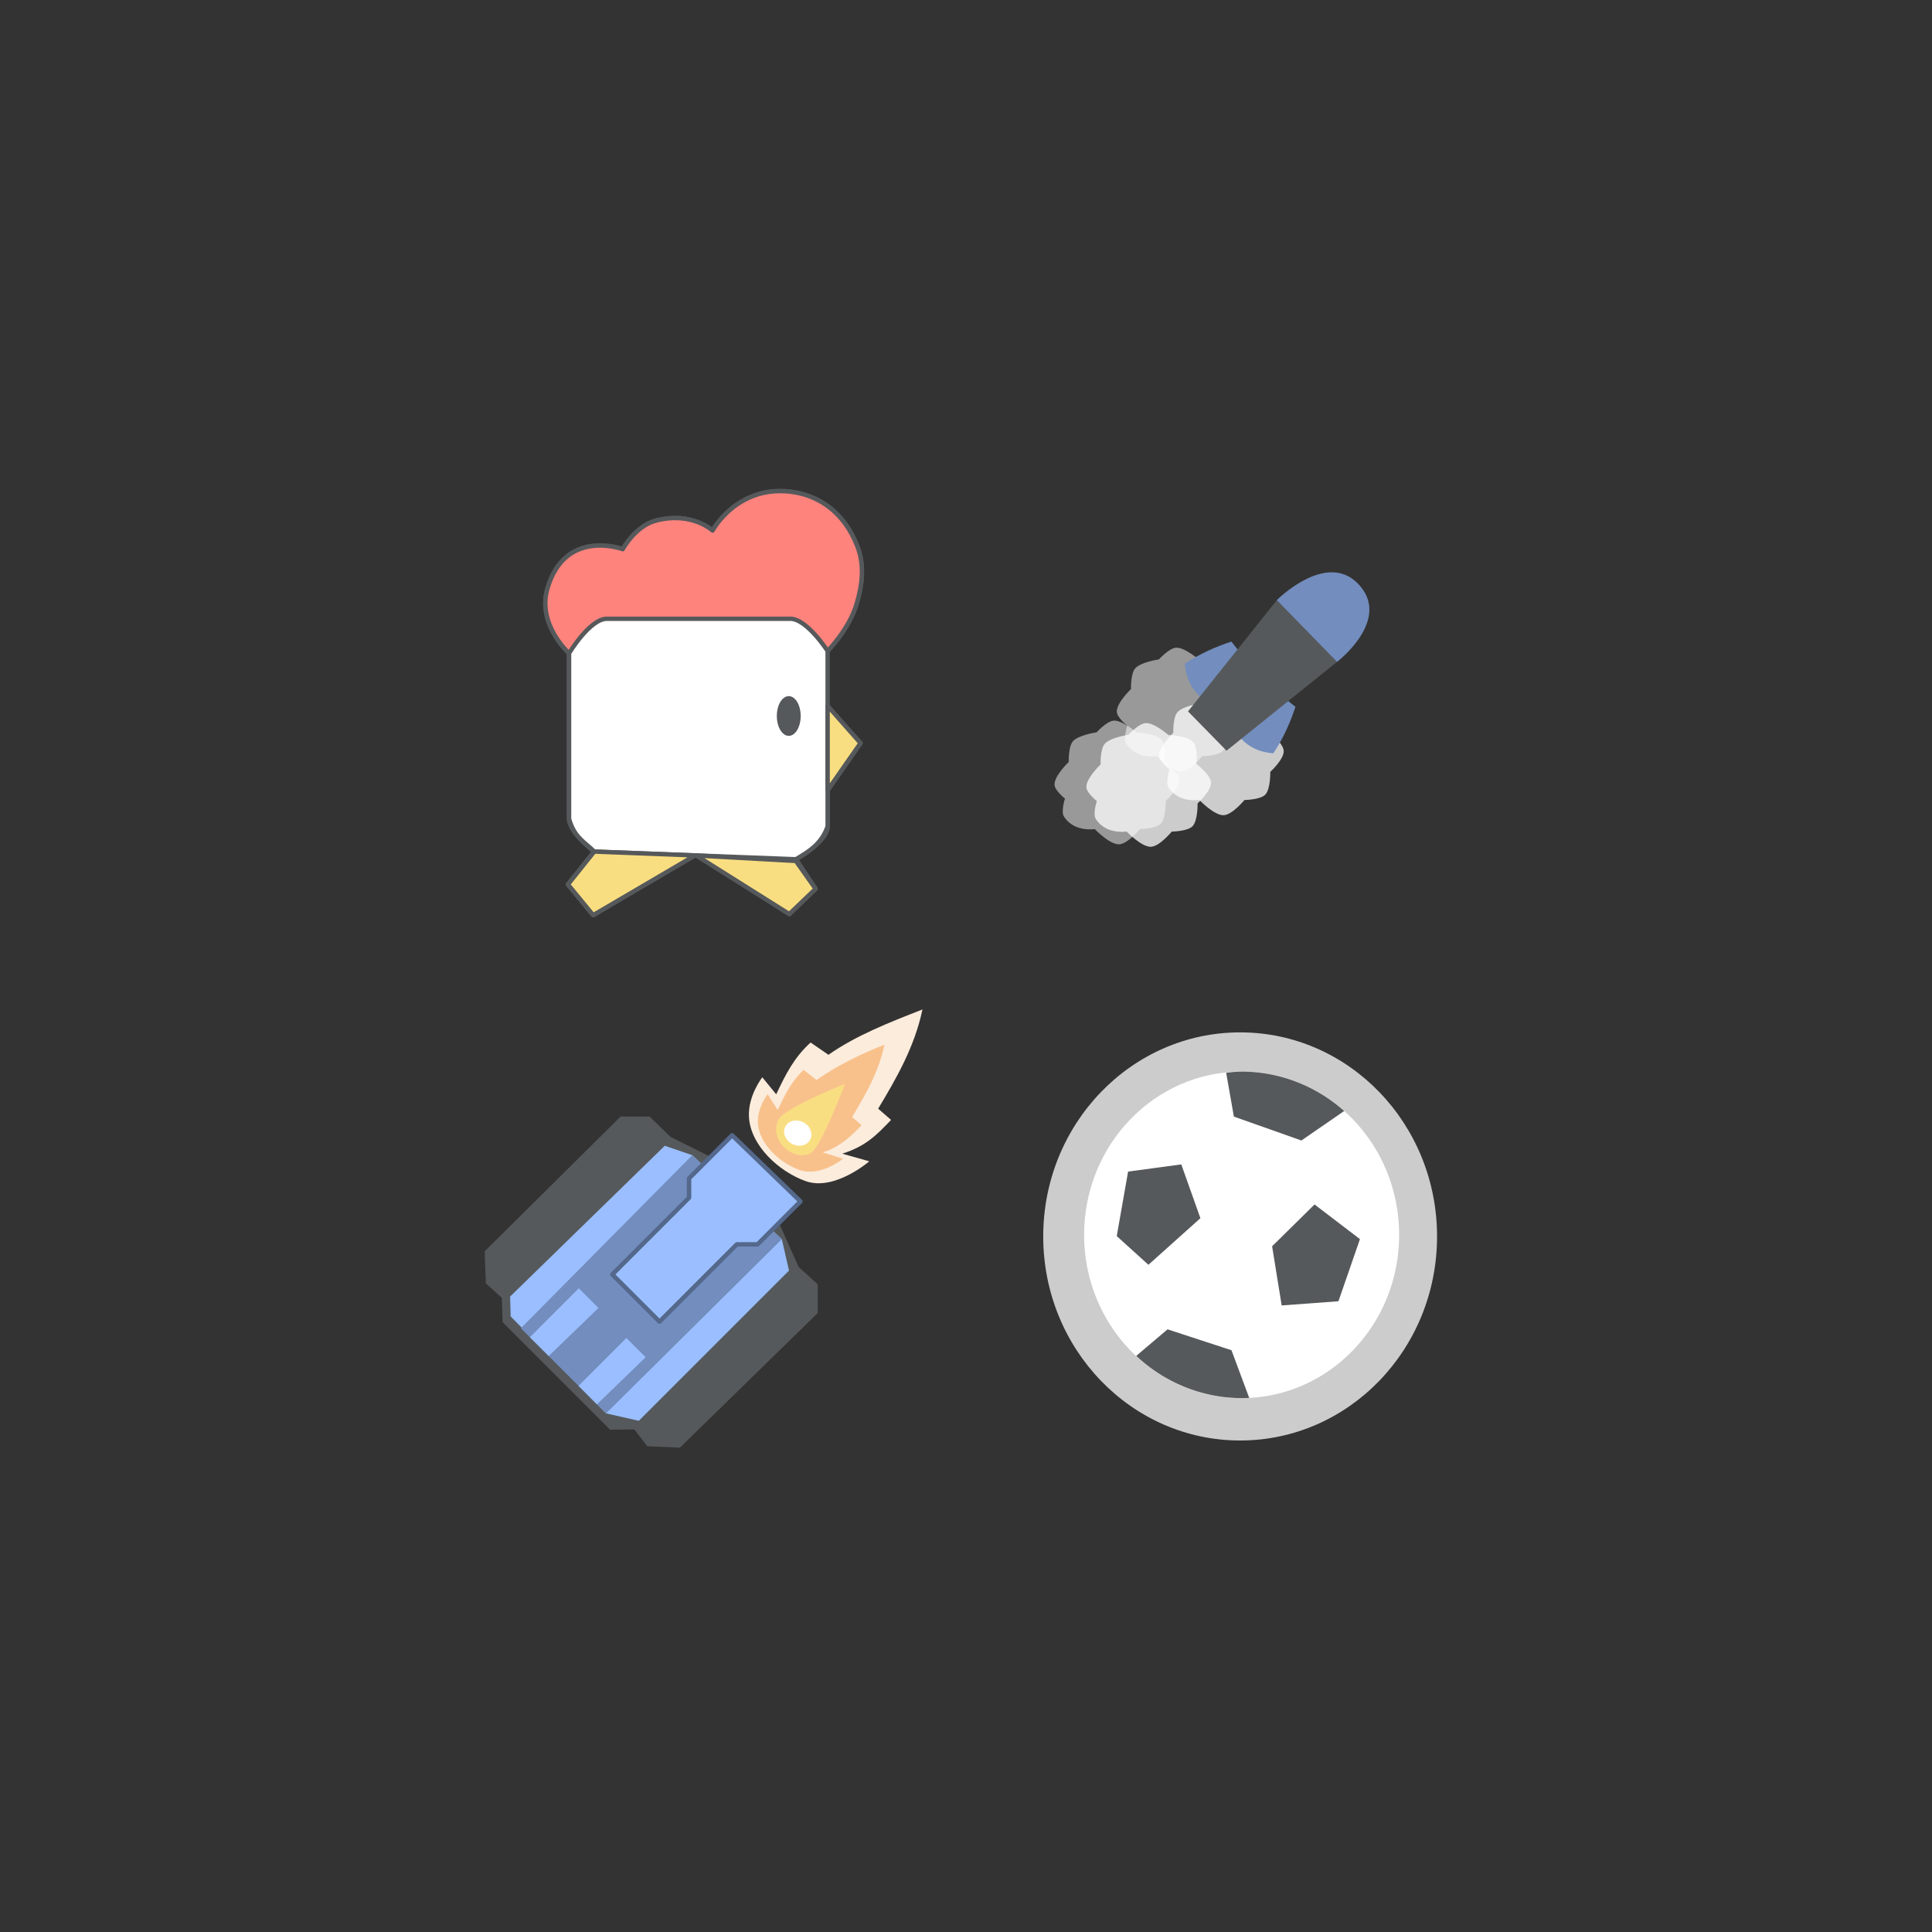<?xml version="1.0" encoding="UTF-8" standalone="no"?>
<svg
   xmlns:dc="http://purl.org/dc/elements/1.1/"
   xmlns:cc="http://creativecommons.org/ns#"
   xmlns:rdf="http://www.w3.org/1999/02/22-rdf-syntax-ns#"
   xmlns:svg="http://www.w3.org/2000/svg"
   xmlns="http://www.w3.org/2000/svg"
   xmlns:sodipodi="http://sodipodi.sourceforge.net/DTD/sodipodi-0.dtd"
   xmlns:inkscape="http://www.inkscape.org/namespaces/inkscape"
   viewBox="0 0 272 272"
   version="1.1"
   id="svg16"
   sodipodi:docname="_2_3_4_player_mini_games_fg.svg"
   inkscape:version="0.92.4 (5da689c313, 2019-01-14)"
   width="272"
   height="272">
  <rect x="0" y="0" width="272" height="272" fill="#333333" stroke="none"/>
  <sodipodi:namedview
     pagecolor="#ffffff"
     bordercolor="#666666"
     borderopacity="1"
     objecttolerance="10"
     gridtolerance="10"
     guidetolerance="10"
     inkscape:pageopacity="0"
     inkscape:pageshadow="2"
     inkscape:window-width="1920"
     inkscape:window-height="1017"
     id="namedview18"
     showgrid="true"
     inkscape:zoom="2.5383403"
     inkscape:cx="231.81232"
     inkscape:cy="165.23845"
     inkscape:window-x="-8"
     inkscape:window-y="-8"
     inkscape:window-maximized="1"
     inkscape:current-layer="svg16"
     inkscape:snap-global="true">
    <inkscape:grid
       type="xygrid"
       id="grid827"
       spacingx="4"
       spacingy="4" />
  </sodipodi:namedview>
  <defs
     id="defs4">
    <style
       id="style2">.a{fill:none;stroke:#b1b5bd;stroke-linecap:round;stroke-linejoin:round;isolation:isolate;opacity:0.63;}</style>
    <style
       id="style2-2">.a{fill:none;stroke:#b1b5bd;stroke-linecap:round;stroke-linejoin:round;isolation:isolate;opacity:0.63;}</style>
  </defs>
  <g
     transform="matrix(0.617,0,0,0.617,212,79.941)"
     id="g836">
    <path
       style="fill:none;stroke:#56595b;stroke-linecap:round;stroke-linejoin:round"
       inkscape:connector-curvature="0"
       d="m -213.75,19.5 v 37.75 c 0,3.15 5.75,7.5 5.75,7.5 l -6,7.5 5.75,7 23.5,-14 21.25,13.75 6,-5.75 -4.5,-6.75 c 0,0 7.25,-4.023 7.25,-7.5 v -8.25 l 7.5,-10.75 -7.75,-8.5 -0.25,-12 c 0,0 5.316,-5.187 7.103,-11.231 1.254,-4.242 1.914,-8.77 0.147,-13.269 -3.074,-7.829 -8.99,-11.75 -15.601,-12.409 -12.022,-1.198 -17.399,8.91 -17.399,8.91 0,0 -4.8,-4.448 -13,-2.25 -4.669,1.25 -7.5,6.5 -7.5,6.5 0,0 -13.167,-4.896 -17.188,9 -2.378,8.218 4.937,14.75 4.937,14.75 z"
       id="path826" />
    <path
       style="fill:#ff837d;stroke:#56595b;stroke-linecap:round;stroke-linejoin:round"
       inkscape:connector-curvature="0"
       d="m -213.75,19.5 v 37.75 c 0,3.15 5.75,7.5 5.75,7.5 l -6,7.5 5.75,7 23.5,-14 21.25,13.75 6,-5.75 -4.5,-6.75 c 0,0 7.25,-4.023 7.25,-7.5 v -8.25 l 7.5,-10.75 -7.75,-8.5 -0.25,-12 c 0,0 5.316,-5.187 7.103,-11.231 1.254,-4.242 1.914,-8.77 0.147,-13.269 -3.074,-7.829 -8.99,-11.75 -15.601,-12.409 -12.022,-1.198 -17.399,8.91 -17.399,8.91 0,0 -4.8,-4.448 -13,-2.25 -4.669,1.25 -7.5,6.5 -7.5,6.5 0,0 -13.167,-4.896 -17.188,9 -2.378,8.218 4.937,14.75 4.937,14.75 z"
       id="path828" />
    <path
       style="fill:#ffffff;stroke:#56595b;stroke-linecap:round;stroke-linejoin:round"
       inkscape:connector-curvature="0"
       d="m -213.75,19.5 v 37.75 c 1.144,4.293 3.666,5.388 5.75,7.5 l 46,1.75 c 2.952,-1.741 5.886,-3.507 7.25,-7.5 V 18.984 c 0,0 -4.752,-7.359 -8.5,-7.359 h -41.875 c -3.893,0 -8.625,7.875 -8.625,7.875 z"
       id="path830" />
    <path
       style="fill:#f9de81;stroke:#56595b;stroke-linecap:round;stroke-linejoin:round"
       inkscape:connector-curvature="0"
       d="m -208,64.75 -6,7.5 5.75,7 23.25,-13.625 -23,-0.875 m 23.25,0.885 21.25,13.365 6,-5.75 -4.5,-6.365 z m 30,-34.135 7.5,8.5 -7.5,10.75 z"
       id="path832" />
    <ellipse
       style="fill:#56595b"
       cx="-163.62"
       cy="33.812"
       rx="2.723"
       ry="4.536"
       id="ellipse834" />
  </g>
  <g
     transform="matrix(0.622,0,0,0.622,224.75,82.32)"
     id="g856">
    <path
       style="fill:#56595b"
       inkscape:connector-curvature="0"
       d="m -214.31,120.38 h -6.563 l -30.75,30.5 0.25,7.25 3.623,3.272 0.177,5.523 24.326,24.33 5.5,-0.063 2.937,3.813 7.375,0.312 31.191,-30.468 v -6.499 l -4.33,-3.93 -4.439,-9.962 -15.484,-14.953 -9.069,-4.519 z"
       id="path838" />
    <path
       style="fill:#9abeff"
       inkscape:connector-curvature="0"
       d="m -204.64,129.12 -6.232,-2.125 -35,34.125 0.125,4.5 21.586,21.941 7.414,1.684 34,-34 -1.625,-7.1 -20.268,-19.024"
       id="path840" />
    <path
       style="fill:#728dbe"
       inkscape:connector-curvature="0"
       d="m -204.64,129.12 -38.795,39.168 19.273,19.273 39.789,-39.416 z"
       id="path842" />
    <path
       style="fill:#9abeff;stroke:#54688c;stroke-linecap:round;stroke-linejoin:round"
       inkscape:connector-curvature="0"
       d="m -195.62,124.62 -9.75,9.75 v 4.375 l -17.375,17.375 10.688,10.688 17.5,-17.5 h 4.687 l 9.72,-9.719 z"
       id="path844" />
    <path
       style="fill:#9abeff"
       inkscape:connector-curvature="0"
       d="m -237.14,174.59 -4.264,-4.264 11.075,-11.075 4.455,4.455 z m 10.92,10.93 -4.174,-4.174 10.84,-10.841 4.362,4.36 z"
       id="path846" />
    <path
       style="fill:#fcecdc"
       inkscape:connector-curvature="0"
       d="m -152.54,96.139 c -7.678,3.012 -14.992,5.858 -21.279,10.262 l -4.037,-2.78 c -3.769,3.424 -5.653,7.21 -7.788,11.724 l -3.145,-3.85 c 0,0 -3.241,4.097 -3.03,8.88 0.286,6.483 6.733,12.457 12.85,14.625 6.55,2.322 14.392,-4.491 14.392,-4.491 l -6.111,-1.723 c 5.429,-1.74 7.798,-4.267 11.044,-7.645 l -2.925,-2.542 c 4.22,-7 8.271,-14.093 10.03,-22.46 z"
       id="path848" />
    <path
       style="fill:#f8c18c"
       inkscape:connector-curvature="0"
       d="m -161.14,104.11 c -5.6,2.197 -10.805,4.789 -15.391,8 l -2.895,-2.286 c -2.75,2.498 -4.33,5.775 -5.887,9.067 l -2.266,-3.58 c 0,0 -2.363,2.987 -2.21,6.476 0.21,4.728 4.911,9.086 9.372,10.667 4.779,1.693 9.905,-2.524 9.905,-2.524 l -4.571,-1.438 c 3.96,-1.27 6.395,-3.683 8.762,-6.146 l -2.134,-1.855 c 3.079,-5.104 6.033,-10.279 7.315,-16.38 z"
       id="path850" />
    <path
       style="fill:#f9de81"
       inkscape:connector-curvature="0"
       d="m -170.07,112.98 c 0,0 -13.916,5.481 -15.114,8.21 -2.13,4.853 3.593,9.342 7.248,7.523 2.416,-1.202 7.866,-15.733 7.866,-15.733 z"
       id="path852" />
    <ellipse
       style="fill:#ffffff"
       cx="-100.1"
       cy="195.1"
       rx="3.177"
       ry="2.757"
       transform="rotate(28.363)"
       id="ellipse854" />
  </g>
  <g
     transform="matrix(0.673,0,0,0.673,231.17,72.323)"
     id="g864">
    <ellipse
       style="fill:#cccccc"
       cx="-84.063"
       cy="151.19"
       rx="41.194"
       ry="42.688"
       id="ellipse858" />
    <ellipse
       style="fill:#ffffff"
       cx="-83.751"
       cy="150.86"
       rx="32.953"
       ry="34.148"
       id="ellipse860" />
    <path
       style="fill:#56595b"
       inkscape:connector-curvature="0"
       d="m -83.75,116.71 a 32.953,34.148 0 0 0 -3.236,0.24 l 1.611,9.17 14.125,5 8.951,-6.17 a 32.953,34.148 0 0 0 -21.45,-8.24 z m -23.75,20.91 11.125,-1.5 4,11.25 -10.875,9.75 -6.625,-6 z m 39,6.88 -8.875,8.75 2,12.375 11.875,-0.875 4.5,-13 z m -30.75,26.12 -6.549,5.56 a 32.953,34.148 0 0 0 22.05,8.827 32.953,34.148 0 0 0 1.585,-0.041 l -3.71,-9.97 z"
       id="path862" />
  </g>
  <path
     style="fill:#ffffff;fill-opacity:0.5"
     inkscape:connector-curvature="0"
     d="m 163.154,92.837 c 0,0 1.449,-1.595 2.425,-1.65 1.207,-0.07 3.21,1.685 3.21,1.685 0,0 2.7,0.085 3.495,0.999 0.677,0.78 0.428,3.067 0.428,3.067 0,0 2.011,1.498 2.068,2.606 0.06,1.168 -1.89,2.957 -1.89,2.957 0,0 0.05,2.423 -0.713,3.21 -0.7,0.723 -2.925,0.749 -2.925,0.749 0,0 -1.717,2.096 -2.924,2.14 -1.345,0.049 -3.423,-2.14 -3.423,-2.14 -1.972,0.196 -3.518,-0.456 -4.351,-1.783 -0.446,-0.71 0.151,-2.51 0.151,-2.51 0,0 -1.434,-1.135 -1.47,-1.948 -0.058,-1.259 1.996,-3.21 1.996,-3.21 0,0 -0.061,-2.138 0.57,-2.888 0.772,-0.916 3.353,-1.284 3.353,-1.284 z"
     id="path868" />
  <path
     style="fill:#ffffff;fill-opacity:0.5"
     inkscape:connector-curvature="0"
     d="m 154.384,103.104 c 0,0 1.449,-1.595 2.425,-1.651 1.207,-0.069 3.21,1.686 3.21,1.686 0,0 2.7,0.084 3.495,0.999 0.677,0.779 0.428,3.067 0.428,3.067 0,0 2.011,1.498 2.068,2.606 0.06,1.168 -1.89,2.957 -1.89,2.957 0,0 0.05,2.422 -0.713,3.21 -0.7,0.723 -2.925,0.749 -2.925,0.749 0,0 -1.717,2.095 -2.924,2.14 -1.345,0.049 -3.424,-2.14 -3.424,-2.14 -1.971,0.196 -3.517,-0.456 -4.35,-1.783 -0.446,-0.71 0.15,-2.51 0.15,-2.51 0,0 -1.433,-1.135 -1.47,-1.948 -0.057,-1.26 1.997,-3.21 1.997,-3.21 0,0 -0.062,-2.138 0.57,-2.889 0.772,-0.915 3.353,-1.283 3.353,-1.283 z"
     id="path870" />
  <path
     style="fill:#ffffff;fill-opacity:0.75"
     inkscape:connector-curvature="0"
     d="m 158.869,103.452 c 0,0 1.449,-1.595 2.425,-1.651 1.207,-0.069 3.21,1.686 3.21,1.686 0,0 2.7,0.084 3.495,0.999 0.677,0.779 0.427,3.067 0.427,3.067 0,0 2.012,1.498 2.069,2.606 0.06,1.168 -1.89,2.957 -1.89,2.957 0,0 0.049,2.423 -0.713,3.21 -0.7,0.723 -2.925,0.749 -2.925,0.749 0,0 -1.717,2.095 -2.924,2.14 -1.345,0.049 -3.424,-2.14 -3.424,-2.14 -1.971,0.196 -3.517,-0.456 -4.35,-1.783 -0.446,-0.71 0.15,-2.51 0.15,-2.51 0,0 -1.433,-1.135 -1.47,-1.948 -0.057,-1.259 1.997,-3.21 1.997,-3.21 0,0 -0.062,-2.138 0.57,-2.888 0.772,-0.916 3.353,-1.284 3.353,-1.284 z"
     id="path872" />
  <path
     style="fill:#ffffff;fill-opacity:0.75"
     inkscape:connector-curvature="0"
     d="m 169.106,99.005 c 0,0 1.448,-1.594 2.425,-1.65 1.206,-0.069 3.21,1.686 3.21,1.686 0,0 2.7,0.084 3.494,0.999 0.677,0.779 0.428,3.067 0.428,3.067 0,0 2.012,1.498 2.068,2.606 0.06,1.168 -1.89,2.957 -1.89,2.957 0,0 0.05,2.422 -0.713,3.21 -0.7,0.723 -2.924,0.749 -2.924,0.749 0,0 -1.717,2.095 -2.925,2.14 -1.344,0.049 -3.423,-2.14 -3.423,-2.14 -1.972,0.196 -3.517,-0.456 -4.35,-1.783 -0.447,-0.71 0.15,-2.51 0.15,-2.51 0,0 -1.434,-1.135 -1.47,-1.948 -0.057,-1.26 1.997,-3.21 1.997,-3.21 0,0 -0.062,-2.138 0.57,-2.889 0.771,-0.915 3.353,-1.283 3.353,-1.283 z"
     id="path874" />
  <path
     style="fill:#728dbe"
     inkscape:connector-curvature="0"
     d="m 179.915,97.542 2.471,1.967 c -0.748,2.243 -1.708,4.443 -3.127,6.552 -2.854,-0.244 -4.38,-1.61 -5.497,-3.324 z m -4.59,-4.747 -1.967,-2.472 c -2.243,0.749 -4.443,1.709 -6.552,3.127 0.244,2.854 1.61,4.38 3.324,5.498 z"
     id="path878" />
  <path
     style="fill:#56595b"
     inkscape:connector-curvature="0"
     d="m 179.767,84.489 -12.51,15.666 5.424,5.536 15.555,-12.51 c 0,0 7.9,-6.05 2.879,-11.072 -4.504,-4.504 -11.348,2.38 -11.348,2.38 z"
     id="path880" />
  <path
     style="fill:#728dbe"
     inkscape:connector-curvature="0"
     d="m 179.767,84.489 8.469,8.691 c 0,0 7.9,-6.05 2.879,-11.071 -4.504,-4.504 -11.349,2.38 -11.349,2.38 z"
     id="path882" />
</svg>
